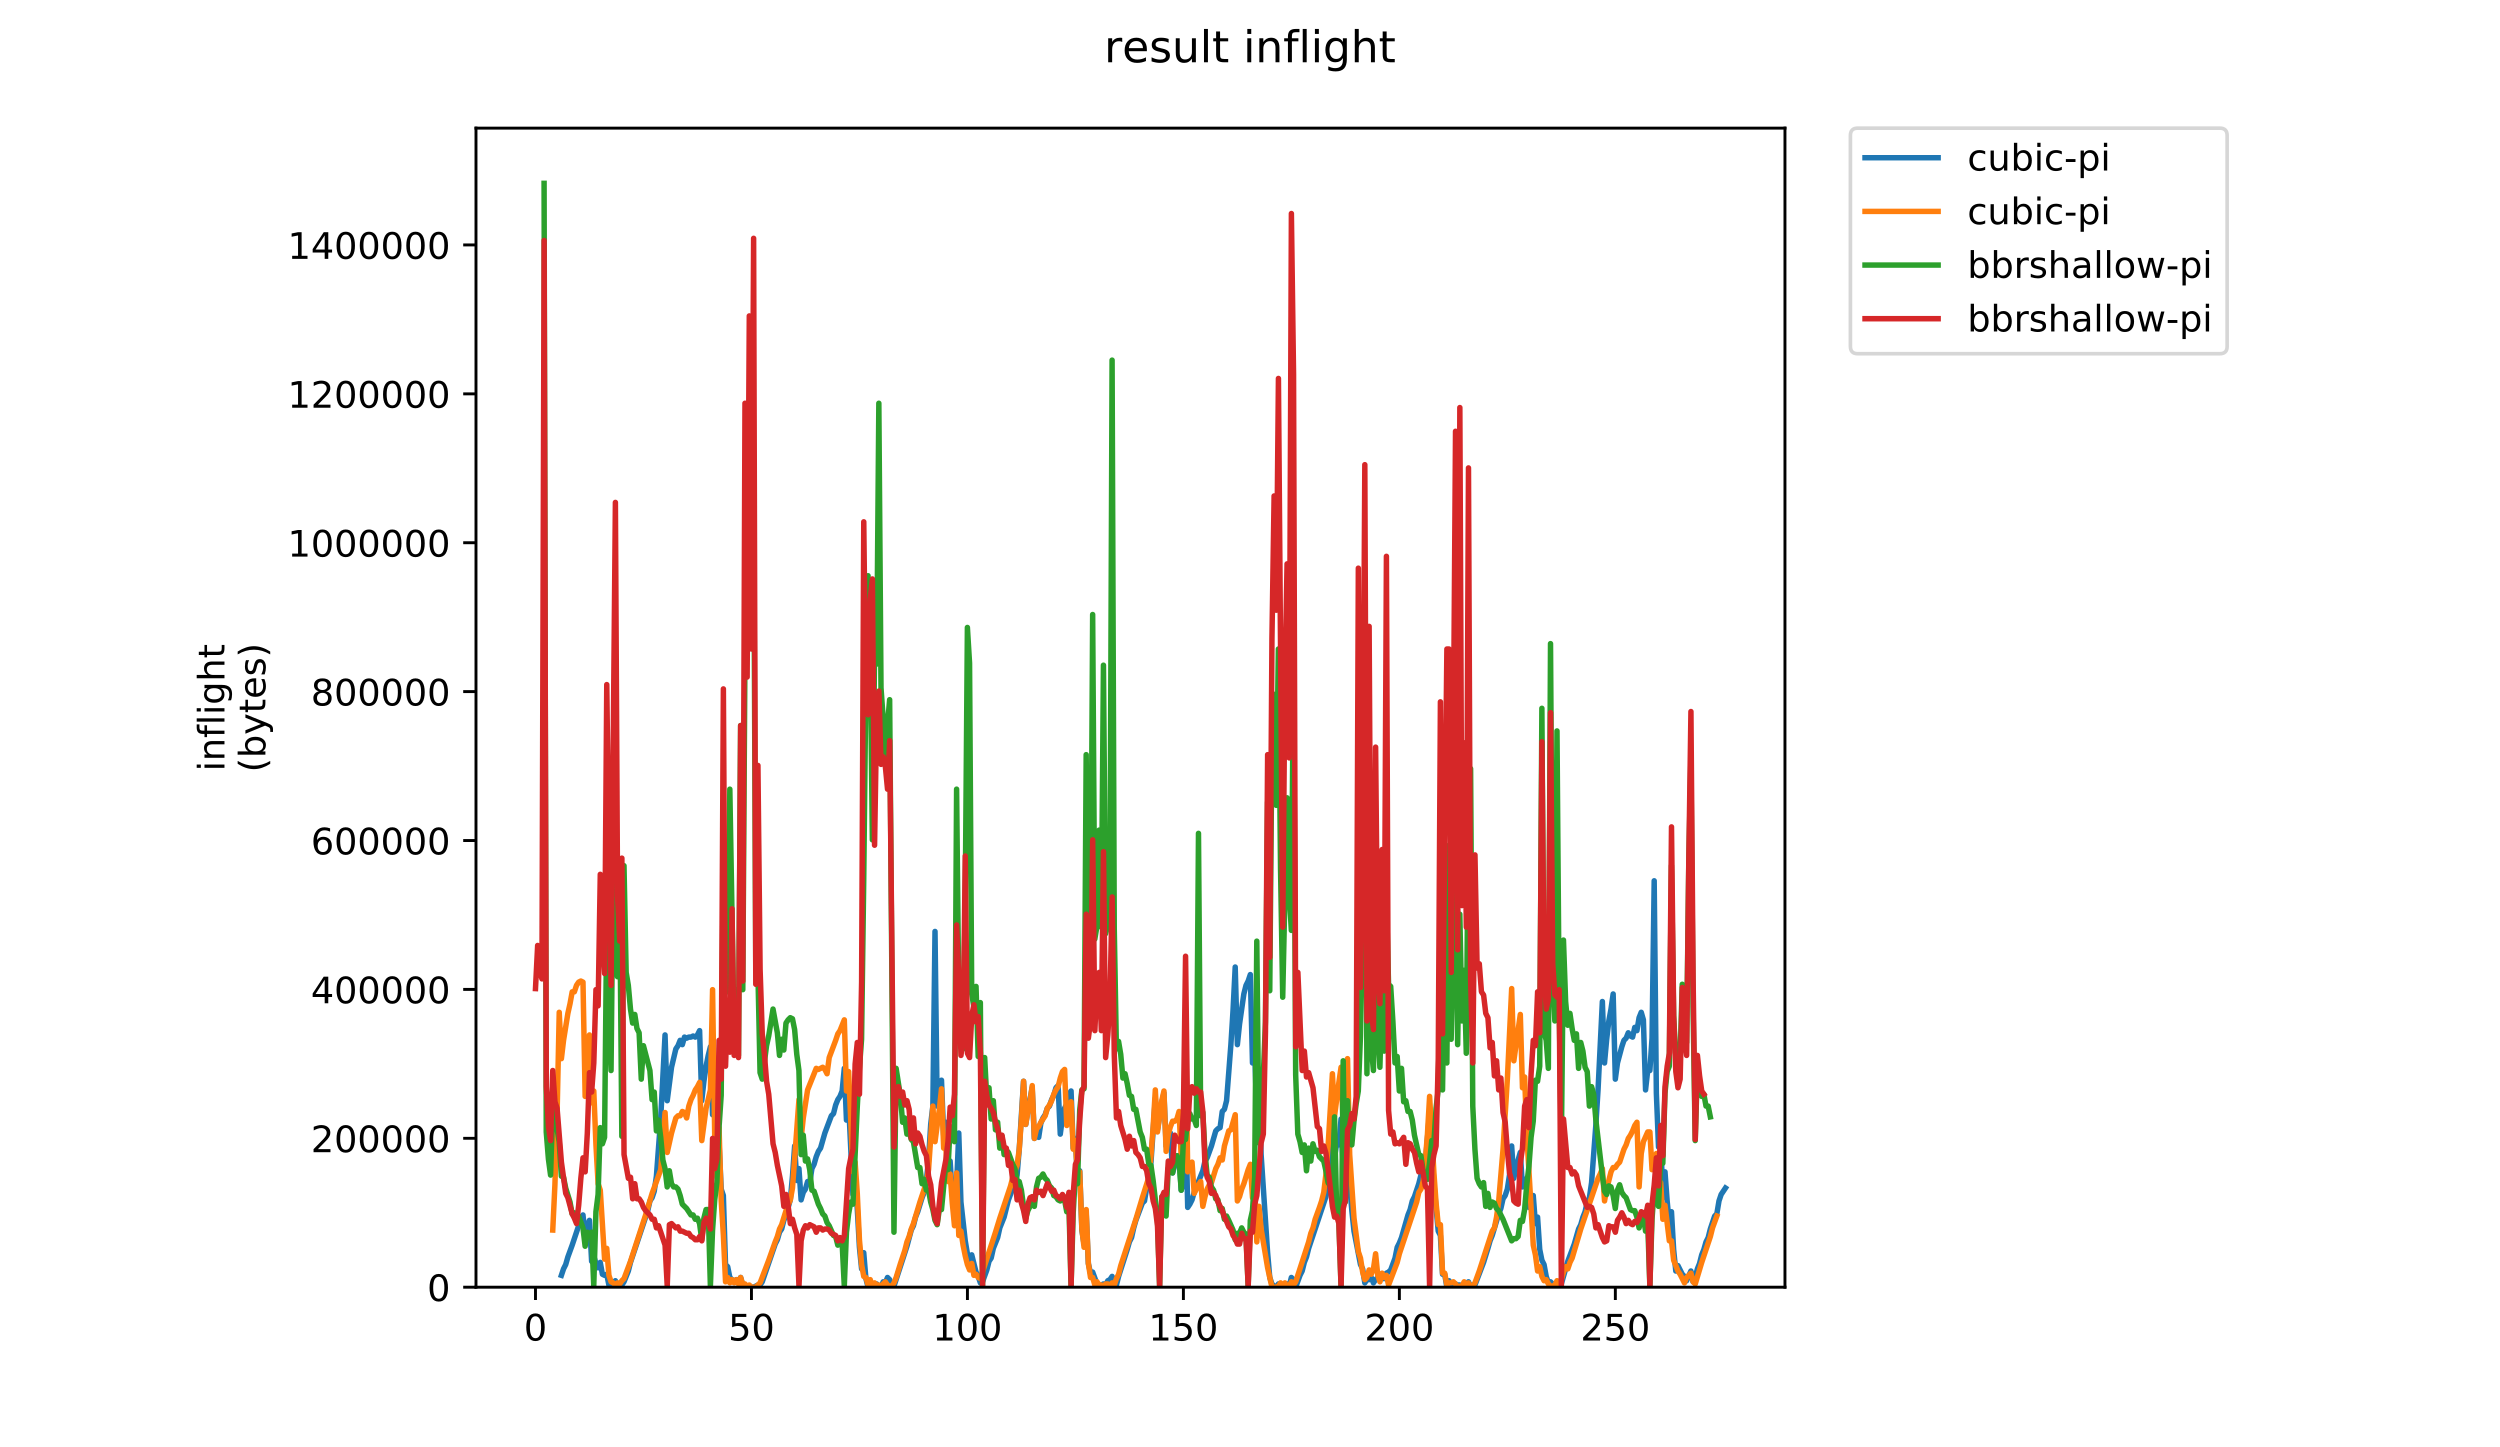 <?xml version="1.0" encoding="utf-8" standalone="no"?>
<!DOCTYPE svg PUBLIC "-//W3C//DTD SVG 1.1//EN"
  "http://www.w3.org/Graphics/SVG/1.1/DTD/svg11.dtd">
<!-- Created with matplotlib (https://matplotlib.org/) -->
<svg height="396pt" version="1.1" viewBox="0 0 684 396" width="684pt" xmlns="http://www.w3.org/2000/svg" xmlns:xlink="http://www.w3.org/1999/xlink">
 <defs>
  <style type="text/css">
*{stroke-linecap:butt;stroke-linejoin:round;}
  </style>
 </defs>
 <g id="figure_1">
  <g id="patch_1">
   <path d="M 0 396 
L 684 396 
L 684 0 
L 0 0 
z
" style="fill:#ffffff;"/>
  </g>
  <g id="axes_1">
   <g id="patch_2">
    <path d="M 130.23 352.174 
L 488.365 352.174 
L 488.365 35.062 
L 130.23 35.062 
z
" style="fill:#ffffff;"/>
   </g>
   <g id="matplotlib.axis_1">
    <g id="xtick_1">
     <g id="line2d_1">
      <defs>
       <path d="M 0 0 
L 0 3.5 
" id="mc03ce53b4d" style="stroke:#000000;stroke-width:0.8;"/>
      </defs>
      <g>
       <use style="stroke:#000000;stroke-width:0.8;" x="146.509" xlink:href="#mc03ce53b4d" y="352.174"/>
      </g>
     </g>
     <g id="text_1">
      <!-- 0 -->
      <defs>
       <path d="M 31.781 66.406 
Q 24.172 66.406 20.328 58.906 
Q 16.5 51.422 16.5 36.375 
Q 16.5 21.391 20.328 13.891 
Q 24.172 6.391 31.781 6.391 
Q 39.453 6.391 43.281 13.891 
Q 47.125 21.391 47.125 36.375 
Q 47.125 51.422 43.281 58.906 
Q 39.453 66.406 31.781 66.406 
z
M 31.781 74.219 
Q 44.047 74.219 50.516 64.516 
Q 56.984 54.828 56.984 36.375 
Q 56.984 17.969 50.516 8.266 
Q 44.047 -1.422 31.781 -1.422 
Q 19.531 -1.422 13.062 8.266 
Q 6.594 17.969 6.594 36.375 
Q 6.594 54.828 13.062 64.516 
Q 19.531 74.219 31.781 74.219 
z
" id="DejaVuSans-48"/>
      </defs>
      <g transform="translate(143.328 366.773)scale(0.1 -0.1)">
       <use xlink:href="#DejaVuSans-48"/>
      </g>
     </g>
    </g>
    <g id="xtick_2">
     <g id="line2d_2">
      <g>
       <use style="stroke:#000000;stroke-width:0.8;" x="205.599" xlink:href="#mc03ce53b4d" y="352.174"/>
      </g>
     </g>
     <g id="text_2">
      <!-- 50 -->
      <defs>
       <path d="M 10.797 72.906 
L 49.516 72.906 
L 49.516 64.594 
L 19.828 64.594 
L 19.828 46.734 
Q 21.969 47.469 24.109 47.828 
Q 26.266 48.188 28.422 48.188 
Q 40.625 48.188 47.75 41.5 
Q 54.891 34.812 54.891 23.391 
Q 54.891 11.625 47.562 5.094 
Q 40.234 -1.422 26.906 -1.422 
Q 22.312 -1.422 17.547 -0.641 
Q 12.797 0.141 7.719 1.703 
L 7.719 11.625 
Q 12.109 9.234 16.797 8.062 
Q 21.484 6.891 26.703 6.891 
Q 35.156 6.891 40.078 11.328 
Q 45.016 15.766 45.016 23.391 
Q 45.016 31 40.078 35.438 
Q 35.156 39.891 26.703 39.891 
Q 22.75 39.891 18.812 39.016 
Q 14.891 38.141 10.797 36.281 
z
" id="DejaVuSans-53"/>
      </defs>
      <g transform="translate(199.236 366.773)scale(0.1 -0.1)">
       <use xlink:href="#DejaVuSans-53"/>
       <use x="63.623" xlink:href="#DejaVuSans-48"/>
      </g>
     </g>
    </g>
    <g id="xtick_3">
     <g id="line2d_3">
      <g>
       <use style="stroke:#000000;stroke-width:0.8;" x="264.689" xlink:href="#mc03ce53b4d" y="352.174"/>
      </g>
     </g>
     <g id="text_3">
      <!-- 100 -->
      <defs>
       <path d="M 12.406 8.297 
L 28.516 8.297 
L 28.516 63.922 
L 10.984 60.406 
L 10.984 69.391 
L 28.422 72.906 
L 38.281 72.906 
L 38.281 8.297 
L 54.391 8.297 
L 54.391 0 
L 12.406 0 
z
" id="DejaVuSans-49"/>
      </defs>
      <g transform="translate(255.145 366.773)scale(0.1 -0.1)">
       <use xlink:href="#DejaVuSans-49"/>
       <use x="63.623" xlink:href="#DejaVuSans-48"/>
       <use x="127.246" xlink:href="#DejaVuSans-48"/>
      </g>
     </g>
    </g>
    <g id="xtick_4">
     <g id="line2d_4">
      <g>
       <use style="stroke:#000000;stroke-width:0.8;" x="323.778" xlink:href="#mc03ce53b4d" y="352.174"/>
      </g>
     </g>
     <g id="text_4">
      <!-- 150 -->
      <g transform="translate(314.235 366.773)scale(0.1 -0.1)">
       <use xlink:href="#DejaVuSans-49"/>
       <use x="63.623" xlink:href="#DejaVuSans-53"/>
       <use x="127.246" xlink:href="#DejaVuSans-48"/>
      </g>
     </g>
    </g>
    <g id="xtick_5">
     <g id="line2d_5">
      <g>
       <use style="stroke:#000000;stroke-width:0.8;" x="382.868" xlink:href="#mc03ce53b4d" y="352.174"/>
      </g>
     </g>
     <g id="text_5">
      <!-- 200 -->
      <defs>
       <path d="M 19.188 8.297 
L 53.609 8.297 
L 53.609 0 
L 7.328 0 
L 7.328 8.297 
Q 12.938 14.109 22.625 23.891 
Q 32.328 33.688 34.812 36.531 
Q 39.547 41.844 41.422 45.531 
Q 43.312 49.219 43.312 52.781 
Q 43.312 58.594 39.234 62.25 
Q 35.156 65.922 28.609 65.922 
Q 23.969 65.922 18.812 64.312 
Q 13.672 62.703 7.812 59.422 
L 7.812 69.391 
Q 13.766 71.781 18.938 73 
Q 24.125 74.219 28.422 74.219 
Q 39.75 74.219 46.484 68.547 
Q 53.219 62.891 53.219 53.422 
Q 53.219 48.922 51.531 44.891 
Q 49.859 40.875 45.406 35.406 
Q 44.188 33.984 37.641 27.219 
Q 31.109 20.453 19.188 8.297 
z
" id="DejaVuSans-50"/>
      </defs>
      <g transform="translate(373.324 366.773)scale(0.1 -0.1)">
       <use xlink:href="#DejaVuSans-50"/>
       <use x="63.623" xlink:href="#DejaVuSans-48"/>
       <use x="127.246" xlink:href="#DejaVuSans-48"/>
      </g>
     </g>
    </g>
    <g id="xtick_6">
     <g id="line2d_6">
      <g>
       <use style="stroke:#000000;stroke-width:0.8;" x="441.958" xlink:href="#mc03ce53b4d" y="352.174"/>
      </g>
     </g>
     <g id="text_6">
      <!-- 250 -->
      <g transform="translate(432.414 366.773)scale(0.1 -0.1)">
       <use xlink:href="#DejaVuSans-50"/>
       <use x="63.623" xlink:href="#DejaVuSans-53"/>
       <use x="127.246" xlink:href="#DejaVuSans-48"/>
      </g>
     </g>
    </g>
   </g>
   <g id="matplotlib.axis_2">
    <g id="ytick_1">
     <g id="line2d_7">
      <defs>
       <path d="M 0 0 
L -3.5 0 
" id="m608b751814" style="stroke:#000000;stroke-width:0.8;"/>
      </defs>
      <g>
       <use style="stroke:#000000;stroke-width:0.8;" x="130.23" xlink:href="#m608b751814" y="352.174"/>
      </g>
     </g>
     <g id="text_7">
      <!-- 0 -->
      <g transform="translate(116.868 355.973)scale(0.1 -0.1)">
       <use xlink:href="#DejaVuSans-48"/>
      </g>
     </g>
    </g>
    <g id="ytick_2">
     <g id="line2d_8">
      <g>
       <use style="stroke:#000000;stroke-width:0.8;" x="130.23" xlink:href="#m608b751814" y="311.438"/>
      </g>
     </g>
     <g id="text_8">
      <!-- 200000 -->
      <g transform="translate(85.055 315.237)scale(0.1 -0.1)">
       <use xlink:href="#DejaVuSans-50"/>
       <use x="63.623" xlink:href="#DejaVuSans-48"/>
       <use x="127.246" xlink:href="#DejaVuSans-48"/>
       <use x="190.869" xlink:href="#DejaVuSans-48"/>
       <use x="254.492" xlink:href="#DejaVuSans-48"/>
       <use x="318.115" xlink:href="#DejaVuSans-48"/>
      </g>
     </g>
    </g>
    <g id="ytick_3">
     <g id="line2d_9">
      <g>
       <use style="stroke:#000000;stroke-width:0.8;" x="130.23" xlink:href="#m608b751814" y="270.701"/>
      </g>
     </g>
     <g id="text_9">
      <!-- 400000 -->
      <defs>
       <path d="M 37.797 64.312 
L 12.891 25.391 
L 37.797 25.391 
z
M 35.203 72.906 
L 47.609 72.906 
L 47.609 25.391 
L 58.016 25.391 
L 58.016 17.188 
L 47.609 17.188 
L 47.609 0 
L 37.797 0 
L 37.797 17.188 
L 4.891 17.188 
L 4.891 26.703 
z
" id="DejaVuSans-52"/>
      </defs>
      <g transform="translate(85.055 274.5)scale(0.1 -0.1)">
       <use xlink:href="#DejaVuSans-52"/>
       <use x="63.623" xlink:href="#DejaVuSans-48"/>
       <use x="127.246" xlink:href="#DejaVuSans-48"/>
       <use x="190.869" xlink:href="#DejaVuSans-48"/>
       <use x="254.492" xlink:href="#DejaVuSans-48"/>
       <use x="318.115" xlink:href="#DejaVuSans-48"/>
      </g>
     </g>
    </g>
    <g id="ytick_4">
     <g id="line2d_10">
      <g>
       <use style="stroke:#000000;stroke-width:0.8;" x="130.23" xlink:href="#m608b751814" y="229.964"/>
      </g>
     </g>
     <g id="text_10">
      <!-- 600000 -->
      <defs>
       <path d="M 33.016 40.375 
Q 26.375 40.375 22.484 35.828 
Q 18.609 31.297 18.609 23.391 
Q 18.609 15.531 22.484 10.953 
Q 26.375 6.391 33.016 6.391 
Q 39.656 6.391 43.531 10.953 
Q 47.406 15.531 47.406 23.391 
Q 47.406 31.297 43.531 35.828 
Q 39.656 40.375 33.016 40.375 
z
M 52.594 71.297 
L 52.594 62.312 
Q 48.875 64.062 45.094 64.984 
Q 41.312 65.922 37.594 65.922 
Q 27.828 65.922 22.672 59.328 
Q 17.531 52.734 16.797 39.406 
Q 19.672 43.656 24.016 45.922 
Q 28.375 48.188 33.594 48.188 
Q 44.578 48.188 50.953 41.516 
Q 57.328 34.859 57.328 23.391 
Q 57.328 12.156 50.688 5.359 
Q 44.047 -1.422 33.016 -1.422 
Q 20.359 -1.422 13.672 8.266 
Q 6.984 17.969 6.984 36.375 
Q 6.984 53.656 15.188 63.938 
Q 23.391 74.219 37.203 74.219 
Q 40.922 74.219 44.703 73.484 
Q 48.484 72.75 52.594 71.297 
z
" id="DejaVuSans-54"/>
      </defs>
      <g transform="translate(85.055 233.764)scale(0.1 -0.1)">
       <use xlink:href="#DejaVuSans-54"/>
       <use x="63.623" xlink:href="#DejaVuSans-48"/>
       <use x="127.246" xlink:href="#DejaVuSans-48"/>
       <use x="190.869" xlink:href="#DejaVuSans-48"/>
       <use x="254.492" xlink:href="#DejaVuSans-48"/>
       <use x="318.115" xlink:href="#DejaVuSans-48"/>
      </g>
     </g>
    </g>
    <g id="ytick_5">
     <g id="line2d_11">
      <g>
       <use style="stroke:#000000;stroke-width:0.8;" x="130.23" xlink:href="#m608b751814" y="189.228"/>
      </g>
     </g>
     <g id="text_11">
      <!-- 800000 -->
      <defs>
       <path d="M 31.781 34.625 
Q 24.75 34.625 20.719 30.859 
Q 16.703 27.094 16.703 20.516 
Q 16.703 13.922 20.719 10.156 
Q 24.75 6.391 31.781 6.391 
Q 38.812 6.391 42.859 10.172 
Q 46.922 13.969 46.922 20.516 
Q 46.922 27.094 42.891 30.859 
Q 38.875 34.625 31.781 34.625 
z
M 21.922 38.812 
Q 15.578 40.375 12.031 44.719 
Q 8.5 49.078 8.5 55.328 
Q 8.5 64.062 14.719 69.141 
Q 20.953 74.219 31.781 74.219 
Q 42.672 74.219 48.875 69.141 
Q 55.078 64.062 55.078 55.328 
Q 55.078 49.078 51.531 44.719 
Q 48 40.375 41.703 38.812 
Q 48.828 37.156 52.797 32.312 
Q 56.781 27.484 56.781 20.516 
Q 56.781 9.906 50.312 4.234 
Q 43.844 -1.422 31.781 -1.422 
Q 19.734 -1.422 13.25 4.234 
Q 6.781 9.906 6.781 20.516 
Q 6.781 27.484 10.781 32.312 
Q 14.797 37.156 21.922 38.812 
z
M 18.312 54.391 
Q 18.312 48.734 21.844 45.562 
Q 25.391 42.391 31.781 42.391 
Q 38.141 42.391 41.719 45.562 
Q 45.312 48.734 45.312 54.391 
Q 45.312 60.062 41.719 63.234 
Q 38.141 66.406 31.781 66.406 
Q 25.391 66.406 21.844 63.234 
Q 18.312 60.062 18.312 54.391 
z
" id="DejaVuSans-56"/>
      </defs>
      <g transform="translate(85.055 193.027)scale(0.1 -0.1)">
       <use xlink:href="#DejaVuSans-56"/>
       <use x="63.623" xlink:href="#DejaVuSans-48"/>
       <use x="127.246" xlink:href="#DejaVuSans-48"/>
       <use x="190.869" xlink:href="#DejaVuSans-48"/>
       <use x="254.492" xlink:href="#DejaVuSans-48"/>
       <use x="318.115" xlink:href="#DejaVuSans-48"/>
      </g>
     </g>
    </g>
    <g id="ytick_6">
     <g id="line2d_12">
      <g>
       <use style="stroke:#000000;stroke-width:0.8;" x="130.23" xlink:href="#m608b751814" y="148.491"/>
      </g>
     </g>
     <g id="text_12">
      <!-- 1000000 -->
      <g transform="translate(78.693 152.291)scale(0.1 -0.1)">
       <use xlink:href="#DejaVuSans-49"/>
       <use x="63.623" xlink:href="#DejaVuSans-48"/>
       <use x="127.246" xlink:href="#DejaVuSans-48"/>
       <use x="190.869" xlink:href="#DejaVuSans-48"/>
       <use x="254.492" xlink:href="#DejaVuSans-48"/>
       <use x="318.115" xlink:href="#DejaVuSans-48"/>
       <use x="381.738" xlink:href="#DejaVuSans-48"/>
      </g>
     </g>
    </g>
    <g id="ytick_7">
     <g id="line2d_13">
      <g>
       <use style="stroke:#000000;stroke-width:0.8;" x="130.23" xlink:href="#m608b751814" y="107.755"/>
      </g>
     </g>
     <g id="text_13">
      <!-- 1200000 -->
      <g transform="translate(78.693 111.554)scale(0.1 -0.1)">
       <use xlink:href="#DejaVuSans-49"/>
       <use x="63.623" xlink:href="#DejaVuSans-50"/>
       <use x="127.246" xlink:href="#DejaVuSans-48"/>
       <use x="190.869" xlink:href="#DejaVuSans-48"/>
       <use x="254.492" xlink:href="#DejaVuSans-48"/>
       <use x="318.115" xlink:href="#DejaVuSans-48"/>
       <use x="381.738" xlink:href="#DejaVuSans-48"/>
      </g>
     </g>
    </g>
    <g id="ytick_8">
     <g id="line2d_14">
      <g>
       <use style="stroke:#000000;stroke-width:0.8;" x="130.23" xlink:href="#m608b751814" y="67.018"/>
      </g>
     </g>
     <g id="text_14">
      <!-- 1400000 -->
      <g transform="translate(78.693 70.817)scale(0.1 -0.1)">
       <use xlink:href="#DejaVuSans-49"/>
       <use x="63.623" xlink:href="#DejaVuSans-52"/>
       <use x="127.246" xlink:href="#DejaVuSans-48"/>
       <use x="190.869" xlink:href="#DejaVuSans-48"/>
       <use x="254.492" xlink:href="#DejaVuSans-48"/>
       <use x="318.115" xlink:href="#DejaVuSans-48"/>
       <use x="381.738" xlink:href="#DejaVuSans-48"/>
      </g>
     </g>
    </g>
    <g id="text_15">
     <!-- inflight -->
     <defs>
      <path d="M 9.422 54.688 
L 18.406 54.688 
L 18.406 0 
L 9.422 0 
z
M 9.422 75.984 
L 18.406 75.984 
L 18.406 64.594 
L 9.422 64.594 
z
" id="DejaVuSans-105"/>
      <path d="M 54.891 33.016 
L 54.891 0 
L 45.906 0 
L 45.906 32.719 
Q 45.906 40.484 42.875 44.328 
Q 39.844 48.188 33.797 48.188 
Q 26.516 48.188 22.312 43.547 
Q 18.109 38.922 18.109 30.906 
L 18.109 0 
L 9.078 0 
L 9.078 54.688 
L 18.109 54.688 
L 18.109 46.188 
Q 21.344 51.125 25.703 53.562 
Q 30.078 56 35.797 56 
Q 45.219 56 50.047 50.172 
Q 54.891 44.344 54.891 33.016 
z
" id="DejaVuSans-110"/>
      <path d="M 37.109 75.984 
L 37.109 68.5 
L 28.516 68.5 
Q 23.688 68.5 21.797 66.547 
Q 19.922 64.594 19.922 59.516 
L 19.922 54.688 
L 34.719 54.688 
L 34.719 47.703 
L 19.922 47.703 
L 19.922 0 
L 10.891 0 
L 10.891 47.703 
L 2.297 47.703 
L 2.297 54.688 
L 10.891 54.688 
L 10.891 58.5 
Q 10.891 67.625 15.141 71.797 
Q 19.391 75.984 28.609 75.984 
z
" id="DejaVuSans-102"/>
      <path d="M 9.422 75.984 
L 18.406 75.984 
L 18.406 0 
L 9.422 0 
z
" id="DejaVuSans-108"/>
      <path d="M 45.406 27.984 
Q 45.406 37.75 41.375 43.109 
Q 37.359 48.484 30.078 48.484 
Q 22.859 48.484 18.828 43.109 
Q 14.797 37.75 14.797 27.984 
Q 14.797 18.266 18.828 12.891 
Q 22.859 7.516 30.078 7.516 
Q 37.359 7.516 41.375 12.891 
Q 45.406 18.266 45.406 27.984 
z
M 54.391 6.781 
Q 54.391 -7.172 48.188 -13.984 
Q 42 -20.797 29.203 -20.797 
Q 24.469 -20.797 20.266 -20.094 
Q 16.062 -19.391 12.109 -17.922 
L 12.109 -9.188 
Q 16.062 -11.328 19.922 -12.344 
Q 23.781 -13.375 27.781 -13.375 
Q 36.625 -13.375 41.016 -8.766 
Q 45.406 -4.156 45.406 5.172 
L 45.406 9.625 
Q 42.625 4.781 38.281 2.391 
Q 33.938 0 27.875 0 
Q 17.828 0 11.672 7.656 
Q 5.516 15.328 5.516 27.984 
Q 5.516 40.672 11.672 48.328 
Q 17.828 56 27.875 56 
Q 33.938 56 38.281 53.609 
Q 42.625 51.219 45.406 46.391 
L 45.406 54.688 
L 54.391 54.688 
z
" id="DejaVuSans-103"/>
      <path d="M 54.891 33.016 
L 54.891 0 
L 45.906 0 
L 45.906 32.719 
Q 45.906 40.484 42.875 44.328 
Q 39.844 48.188 33.797 48.188 
Q 26.516 48.188 22.312 43.547 
Q 18.109 38.922 18.109 30.906 
L 18.109 0 
L 9.078 0 
L 9.078 75.984 
L 18.109 75.984 
L 18.109 46.188 
Q 21.344 51.125 25.703 53.562 
Q 30.078 56 35.797 56 
Q 45.219 56 50.047 50.172 
Q 54.891 44.344 54.891 33.016 
z
" id="DejaVuSans-104"/>
      <path d="M 18.312 70.219 
L 18.312 54.688 
L 36.812 54.688 
L 36.812 47.703 
L 18.312 47.703 
L 18.312 18.016 
Q 18.312 11.328 20.141 9.422 
Q 21.969 7.516 27.594 7.516 
L 36.812 7.516 
L 36.812 0 
L 27.594 0 
Q 17.188 0 13.234 3.875 
Q 9.281 7.766 9.281 18.016 
L 9.281 47.703 
L 2.688 47.703 
L 2.688 54.688 
L 9.281 54.688 
L 9.281 70.219 
z
" id="DejaVuSans-116"/>
     </defs>
     <g transform="translate(61.415 211.018)rotate(-90)scale(0.1 -0.1)">
      <use xlink:href="#DejaVuSans-105"/>
      <use x="27.783" xlink:href="#DejaVuSans-110"/>
      <use x="91.162" xlink:href="#DejaVuSans-102"/>
      <use x="126.367" xlink:href="#DejaVuSans-108"/>
      <use x="154.15" xlink:href="#DejaVuSans-105"/>
      <use x="181.934" xlink:href="#DejaVuSans-103"/>
      <use x="245.41" xlink:href="#DejaVuSans-104"/>
      <use x="308.789" xlink:href="#DejaVuSans-116"/>
     </g>
     <!-- (bytes) -->
     <defs>
      <path d="M 31 75.875 
Q 24.469 64.656 21.281 53.656 
Q 18.109 42.672 18.109 31.391 
Q 18.109 20.125 21.312 9.062 
Q 24.516 -2 31 -13.188 
L 23.188 -13.188 
Q 15.875 -1.703 12.234 9.375 
Q 8.594 20.453 8.594 31.391 
Q 8.594 42.281 12.203 53.312 
Q 15.828 64.359 23.188 75.875 
z
" id="DejaVuSans-40"/>
      <path d="M 48.688 27.297 
Q 48.688 37.203 44.609 42.844 
Q 40.531 48.484 33.406 48.484 
Q 26.266 48.484 22.188 42.844 
Q 18.109 37.203 18.109 27.297 
Q 18.109 17.391 22.188 11.75 
Q 26.266 6.109 33.406 6.109 
Q 40.531 6.109 44.609 11.75 
Q 48.688 17.391 48.688 27.297 
z
M 18.109 46.391 
Q 20.953 51.266 25.266 53.625 
Q 29.594 56 35.594 56 
Q 45.562 56 51.781 48.094 
Q 58.016 40.188 58.016 27.297 
Q 58.016 14.406 51.781 6.484 
Q 45.562 -1.422 35.594 -1.422 
Q 29.594 -1.422 25.266 0.953 
Q 20.953 3.328 18.109 8.203 
L 18.109 0 
L 9.078 0 
L 9.078 75.984 
L 18.109 75.984 
z
" id="DejaVuSans-98"/>
      <path d="M 32.172 -5.078 
Q 28.375 -14.844 24.75 -17.812 
Q 21.141 -20.797 15.094 -20.797 
L 7.906 -20.797 
L 7.906 -13.281 
L 13.188 -13.281 
Q 16.891 -13.281 18.938 -11.516 
Q 21 -9.766 23.484 -3.219 
L 25.094 0.875 
L 2.984 54.688 
L 12.5 54.688 
L 29.594 11.922 
L 46.688 54.688 
L 56.203 54.688 
z
" id="DejaVuSans-121"/>
      <path d="M 56.203 29.594 
L 56.203 25.203 
L 14.891 25.203 
Q 15.484 15.922 20.484 11.062 
Q 25.484 6.203 34.422 6.203 
Q 39.594 6.203 44.453 7.469 
Q 49.312 8.734 54.109 11.281 
L 54.109 2.781 
Q 49.266 0.734 44.188 -0.344 
Q 39.109 -1.422 33.891 -1.422 
Q 20.797 -1.422 13.156 6.188 
Q 5.516 13.812 5.516 26.812 
Q 5.516 40.234 12.766 48.109 
Q 20.016 56 32.328 56 
Q 43.359 56 49.781 48.891 
Q 56.203 41.797 56.203 29.594 
z
M 47.219 32.234 
Q 47.125 39.594 43.094 43.984 
Q 39.062 48.391 32.422 48.391 
Q 24.906 48.391 20.391 44.141 
Q 15.875 39.891 15.188 32.172 
z
" id="DejaVuSans-101"/>
      <path d="M 44.281 53.078 
L 44.281 44.578 
Q 40.484 46.531 36.375 47.5 
Q 32.281 48.484 27.875 48.484 
Q 21.188 48.484 17.844 46.438 
Q 14.5 44.391 14.5 40.281 
Q 14.5 37.156 16.891 35.375 
Q 19.281 33.594 26.516 31.984 
L 29.594 31.297 
Q 39.156 29.25 43.188 25.516 
Q 47.219 21.781 47.219 15.094 
Q 47.219 7.469 41.188 3.016 
Q 35.156 -1.422 24.609 -1.422 
Q 20.219 -1.422 15.453 -0.562 
Q 10.688 0.297 5.422 2 
L 5.422 11.281 
Q 10.406 8.688 15.234 7.391 
Q 20.062 6.109 24.812 6.109 
Q 31.156 6.109 34.562 8.281 
Q 37.984 10.453 37.984 14.406 
Q 37.984 18.062 35.516 20.016 
Q 33.062 21.969 24.703 23.781 
L 21.578 24.516 
Q 13.234 26.266 9.516 29.906 
Q 5.812 33.547 5.812 39.891 
Q 5.812 47.609 11.281 51.797 
Q 16.75 56 26.812 56 
Q 31.781 56 36.172 55.266 
Q 40.578 54.547 44.281 53.078 
z
" id="DejaVuSans-115"/>
      <path d="M 8.016 75.875 
L 15.828 75.875 
Q 23.141 64.359 26.781 53.312 
Q 30.422 42.281 30.422 31.391 
Q 30.422 20.453 26.781 9.375 
Q 23.141 -1.703 15.828 -13.188 
L 8.016 -13.188 
Q 14.5 -2 17.703 9.062 
Q 20.906 20.125 20.906 31.391 
Q 20.906 42.672 17.703 53.656 
Q 14.5 64.656 8.016 75.875 
z
" id="DejaVuSans-41"/>
     </defs>
     <g transform="translate(72.613 211.295)rotate(-90)scale(0.1 -0.1)">
      <use xlink:href="#DejaVuSans-40"/>
      <use x="39.014" xlink:href="#DejaVuSans-98"/>
      <use x="102.49" xlink:href="#DejaVuSans-121"/>
      <use x="161.67" xlink:href="#DejaVuSans-116"/>
      <use x="200.879" xlink:href="#DejaVuSans-101"/>
      <use x="262.402" xlink:href="#DejaVuSans-115"/>
      <use x="314.502" xlink:href="#DejaVuSans-41"/>
     </g>
    </g>
   </g>
   <g id="line2d_15">
    <path clip-path="url(#p961ffa85c4)" d="M 153.593 348.93 
L 154.184 347.16 
L 154.775 345.981 
L 155.365 343.916 
L 156.547 340.672 
L 158.32 335.363 
L 158.911 334.183 
L 159.502 332.414 
L 160.093 338.017 
L 160.683 335.363 
L 161.274 333.888 
L 161.865 345.096 
L 162.456 343.621 
L 163.047 345.686 
L 163.638 346.865 
L 164.229 345.391 
L 164.82 348.635 
L 165.411 348.93 
L 166.002 348.635 
L 166.592 351.584 
L 167.183 351.879 
L 167.774 351.879 
L 168.365 350.405 
L 168.956 351.584 
L 169.547 352.174 
L 170.138 351.584 
L 170.729 350.7 
L 171.911 347.75 
L 172.501 345.391 
L 177.229 331.234 
L 177.82 328.58 
L 178.41 327.695 
L 179.001 325.925 
L 179.592 321.796 
L 180.774 305.87 
L 181.956 283.16 
L 182.547 301.151 
L 183.728 292.008 
L 184.91 286.994 
L 185.501 286.109 
L 186.092 284.635 
L 186.683 285.814 
L 187.274 283.75 
L 187.865 284.045 
L 188.456 283.75 
L 189.047 283.75 
L 189.637 283.455 
L 190.228 283.75 
L 190.819 283.16 
L 191.41 281.98 
L 192.001 301.151 
L 192.592 295.842 
L 193.183 291.713 
L 193.774 288.764 
L 194.365 286.404 
L 194.956 304.985 
L 195.546 301.446 
L 196.137 315.308 
L 196.728 312.653 
L 197.319 325.335 
L 197.91 327.105 
L 198.501 345.981 
L 199.092 346.57 
L 199.683 349.52 
L 200.865 350.7 
L 201.455 350.11 
L 202.046 350.405 
L 202.637 349.52 
L 203.228 351.584 
L 204.41 352.174 
L 206.183 352.174 
L 207.364 351.584 
L 207.955 351.584 
L 208.546 350.7 
L 212.092 340.377 
L 212.682 339.197 
L 213.273 337.133 
L 213.864 336.248 
L 214.455 333.888 
L 215.046 332.414 
L 216.228 328.285 
L 216.819 321.796 
L 217.41 313.538 
L 218.001 322.976 
L 218.591 319.732 
L 219.182 328.285 
L 219.773 326.22 
L 220.364 325.335 
L 220.955 323.271 
L 221.546 323.566 
L 222.137 319.732 
L 222.728 318.552 
L 223.319 316.487 
L 223.91 315.013 
L 224.5 314.128 
L 225.682 309.999 
L 227.455 305.28 
L 228.046 304.69 
L 228.637 302.331 
L 229.228 300.856 
L 229.818 299.971 
L 230.409 298.496 
L 231 292.303 
L 231.591 306.46 
L 232.182 302.036 
L 233.364 326.81 
L 233.955 322.976 
L 234.546 330.644 
L 235.137 341.262 
L 235.727 347.16 
L 236.318 342.736 
L 236.909 349.815 
L 237.5 352.174 
L 238.091 351.879 
L 238.682 352.174 
L 239.273 351.584 
L 239.864 351.289 
L 240.455 352.174 
L 241.046 352.174 
L 241.636 350.7 
L 242.227 350.994 
L 242.818 349.52 
L 243.409 350.11 
L 244 351.584 
L 244.591 351.879 
L 248.136 340.967 
L 249.318 336.543 
L 249.909 335.363 
L 250.5 333.004 
L 251.091 331.529 
L 252.273 327.695 
L 252.863 326.22 
L 253.454 322.976 
L 254.045 317.372 
L 254.636 307.639 
L 255.227 302.625 
L 255.818 254.846 
L 256.409 302.625 
L 257 298.201 
L 257.591 295.547 
L 258.182 310.589 
L 258.772 307.049 
L 259.363 320.026 
L 259.954 317.667 
L 260.545 326.81 
L 261.136 325.04 
L 261.727 324.156 
L 262.318 309.999 
L 262.909 328.874 
L 264.091 339.492 
L 264.681 343.031 
L 265.272 345.096 
L 265.863 343.326 
L 267.045 348.045 
L 267.636 349.225 
L 268.227 350.994 
L 268.818 350.7 
L 270 347.455 
L 270.59 345.096 
L 271.181 344.211 
L 271.772 341.557 
L 272.954 338.607 
L 273.545 335.953 
L 274.727 333.004 
L 275.908 328.285 
L 277.681 323.566 
L 278.272 321.501 
L 278.863 314.423 
L 280.045 295.842 
L 280.636 307.639 
L 281.227 303.805 
L 282.408 297.612 
L 282.999 311.473 
L 283.59 309.999 
L 284.181 311.179 
L 284.772 307.344 
L 285.363 305.87 
L 285.954 304.985 
L 286.545 303.215 
L 287.136 302.625 
L 287.726 300.856 
L 288.317 299.676 
L 288.908 297.612 
L 289.499 297.022 
L 290.09 310.294 
L 290.681 305.87 
L 291.272 303.215 
L 291.863 302.036 
L 292.454 299.381 
L 293.045 298.496 
L 293.635 314.128 
L 294.226 311.473 
L 294.817 322.976 
L 295.408 320.321 
L 295.999 336.543 
L 296.59 340.377 
L 297.181 331.824 
L 297.772 345.686 
L 298.363 348.34 
L 298.953 348.045 
L 300.135 351.289 
L 300.726 351.879 
L 301.908 351.289 
L 302.499 351.584 
L 303.09 350.405 
L 303.681 350.11 
L 304.272 349.225 
L 304.862 351.584 
L 305.453 351.584 
L 306.044 349.225 
L 308.408 341.852 
L 308.999 339.787 
L 309.59 338.607 
L 310.181 335.953 
L 310.771 333.888 
L 312.544 329.169 
L 313.135 328.58 
L 313.726 325.04 
L 314.317 322.976 
L 314.908 317.962 
L 316.09 300.561 
L 316.68 309.114 
L 317.862 301.741 
L 318.453 299.086 
L 319.044 313.538 
L 319.635 311.179 
L 320.226 309.999 
L 320.817 320.911 
L 321.408 318.847 
L 322.589 316.192 
L 323.18 325.63 
L 323.771 323.861 
L 324.362 303.51 
L 324.953 330.349 
L 325.544 329.464 
L 326.135 328.285 
L 326.726 326.22 
L 329.089 320.321 
L 329.68 317.667 
L 330.271 316.782 
L 331.453 313.538 
L 332.635 309.409 
L 333.226 308.819 
L 333.816 308.524 
L 334.407 304.1 
L 334.998 303.51 
L 335.589 301.151 
L 336.771 285.814 
L 337.362 276.376 
L 337.953 264.579 
L 338.544 285.814 
L 339.135 280.211 
L 340.316 271.952 
L 340.907 269.593 
L 341.498 268.413 
L 342.089 266.644 
L 342.68 290.828 
L 343.271 287.289 
L 343.862 305.87 
L 344.453 302.036 
L 345.043 315.897 
L 346.816 342.736 
L 347.407 349.52 
L 347.998 351.289 
L 348.589 351.879 
L 349.18 352.174 
L 349.771 351.289 
L 350.362 352.174 
L 350.952 352.174 
L 351.543 351.879 
L 352.134 351.289 
L 352.725 351.879 
L 353.316 349.52 
L 353.907 350.11 
L 354.498 352.174 
L 355.68 348.93 
L 356.271 347.75 
L 356.861 345.391 
L 357.452 343.916 
L 358.043 341.557 
L 362.77 327.4 
L 363.361 324.156 
L 364.543 308.524 
L 365.134 316.782 
L 365.725 312.653 
L 366.316 313.243 
L 366.907 306.165 
L 367.498 319.437 
L 368.088 316.782 
L 368.679 302.625 
L 369.27 324.156 
L 369.861 331.234 
L 370.452 336.838 
L 372.225 345.981 
L 372.816 347.16 
L 373.407 350.994 
L 373.997 350.11 
L 374.588 350.11 
L 375.179 349.52 
L 375.77 350.994 
L 376.361 350.11 
L 376.952 349.52 
L 377.543 349.225 
L 378.134 349.815 
L 378.725 349.815 
L 379.316 348.34 
L 379.906 348.045 
L 380.497 347.455 
L 381.679 344.211 
L 382.27 341.262 
L 382.861 340.082 
L 383.452 338.607 
L 385.225 332.414 
L 385.815 330.939 
L 386.406 328.58 
L 386.997 327.4 
L 388.179 323.861 
L 388.77 321.501 
L 389.361 320.321 
L 389.952 318.552 
L 391.133 304.395 
L 392.315 323.861 
L 393.497 336.838 
L 394.088 338.017 
L 394.679 348.635 
L 395.27 348.635 
L 395.861 352.174 
L 396.452 350.405 
L 397.042 351.879 
L 397.633 352.174 
L 398.224 351.289 
L 398.815 351.584 
L 399.406 351.584 
L 399.997 352.174 
L 400.588 351.879 
L 401.179 352.174 
L 401.77 350.7 
L 402.361 352.174 
L 402.951 351.584 
L 403.542 351.584 
L 405.906 345.391 
L 407.088 341.557 
L 407.679 339.492 
L 408.27 338.017 
L 410.042 332.119 
L 410.633 330.644 
L 411.224 327.99 
L 411.815 327.105 
L 412.406 325.335 
L 412.997 321.501 
L 413.588 313.538 
L 414.178 322.386 
L 414.769 319.437 
L 415.951 315.308 
L 416.542 324.745 
L 417.724 322.386 
L 418.315 330.349 
L 419.497 327.105 
L 420.087 334.773 
L 420.678 333.004 
L 421.269 341.852 
L 421.86 344.801 
L 422.451 345.981 
L 423.042 349.225 
L 423.633 350.994 
L 424.224 350.7 
L 424.815 351.289 
L 425.406 351.584 
L 426.587 351.584 
L 427.178 351.289 
L 428.951 345.096 
L 430.724 340.377 
L 431.905 336.248 
L 432.496 335.068 
L 433.087 333.004 
L 433.678 331.529 
L 434.269 328.874 
L 434.86 327.695 
L 435.451 323.566 
L 436.633 307.639 
L 437.223 298.201 
L 438.405 274.017 
L 438.996 290.828 
L 439.587 284.34 
L 440.178 279.326 
L 440.769 276.082 
L 441.36 271.952 
L 441.951 295.252 
L 442.542 290.828 
L 443.723 286.404 
L 444.314 284.635 
L 444.905 284.045 
L 445.496 282.57 
L 446.087 283.455 
L 446.678 283.75 
L 447.269 281.095 
L 447.86 281.98 
L 448.451 278.441 
L 449.041 276.966 
L 449.632 279.031 
L 450.223 298.201 
L 450.814 292.893 
L 451.405 292.893 
L 451.996 284.045 
L 452.587 240.985 
L 453.178 299.086 
L 453.769 313.833 
L 454.36 311.179 
L 454.95 327.695 
L 455.541 320.616 
L 456.132 328.58 
L 456.723 334.773 
L 457.314 331.529 
L 457.905 341.852 
L 458.496 347.75 
L 459.087 346.276 
L 460.268 348.635 
L 460.859 349.225 
L 461.45 350.405 
L 462.632 347.75 
L 463.223 350.7 
L 463.814 349.52 
L 464.405 347.16 
L 464.996 345.686 
L 465.587 343.326 
L 466.177 341.852 
L 466.768 339.787 
L 467.359 338.607 
L 467.95 336.248 
L 469.132 332.709 
L 469.723 332.119 
L 470.314 328.58 
L 470.905 326.81 
L 472.086 325.04 
L 472.086 325.04 
" style="fill:none;stroke:#1f77b4;stroke-linecap:square;stroke-width:1.5;"/>
   </g>
   <g id="line2d_16">
    <path clip-path="url(#p961ffa85c4)" d="M 151.234 336.543 
L 151.825 324.156 
L 152.416 304.985 
L 153.007 276.966 
L 153.597 289.648 
L 154.188 284.635 
L 155.37 277.261 
L 155.961 274.607 
L 156.552 271.363 
L 157.143 271.363 
L 157.734 269.593 
L 158.325 268.708 
L 158.916 268.413 
L 159.506 268.708 
L 160.097 299.971 
L 160.688 292.893 
L 161.279 283.16 
L 161.87 301.741 
L 162.461 298.496 
L 163.052 313.243 
L 163.643 323.861 
L 164.234 325.63 
L 165.415 344.506 
L 166.006 341.557 
L 166.597 348.93 
L 167.188 350.7 
L 167.779 350.994 
L 168.37 351.584 
L 168.961 350.994 
L 169.552 351.289 
L 170.143 350.405 
L 170.733 349.815 
L 172.506 345.096 
L 176.642 332.414 
L 178.415 326.515 
L 179.597 323.271 
L 180.779 320.026 
L 181.961 304.395 
L 182.551 315.308 
L 183.733 309.999 
L 184.915 305.87 
L 185.506 305.28 
L 186.097 305.28 
L 186.688 304.1 
L 187.279 304.395 
L 187.869 305.87 
L 188.46 302.625 
L 189.051 300.856 
L 189.642 299.676 
L 190.233 298.201 
L 190.824 297.317 
L 191.415 296.137 
L 192.006 312.063 
L 193.188 303.215 
L 194.369 298.201 
L 194.96 270.773 
L 195.551 311.473 
L 196.142 322.091 
L 196.733 308.524 
L 197.324 328.58 
L 197.915 338.017 
L 198.506 350.7 
L 199.097 349.52 
L 199.687 350.994 
L 200.278 350.11 
L 200.869 350.994 
L 201.46 350.11 
L 202.051 351.289 
L 202.642 349.52 
L 203.233 351.584 
L 203.824 351.289 
L 204.415 352.174 
L 205.006 351.584 
L 205.596 352.174 
L 206.778 352.174 
L 207.96 350.994 
L 210.324 344.801 
L 212.096 339.787 
L 212.687 338.312 
L 213.278 336.248 
L 213.869 335.068 
L 215.051 331.234 
L 216.233 328.285 
L 216.823 325.04 
L 218.596 300.856 
L 219.187 311.473 
L 219.778 305.87 
L 220.96 298.201 
L 223.323 292.303 
L 223.914 292.598 
L 225.096 292.008 
L 225.687 292.598 
L 226.278 293.777 
L 226.869 289.353 
L 228.641 284.635 
L 229.232 282.865 
L 229.823 281.98 
L 231.005 279.031 
L 231.596 298.496 
L 232.187 293.188 
L 233.369 320.616 
L 233.959 317.962 
L 234.55 326.515 
L 235.141 339.197 
L 235.732 345.981 
L 236.323 349.225 
L 236.914 349.52 
L 237.505 351.584 
L 238.096 350.11 
L 238.687 352.174 
L 239.278 350.994 
L 239.868 351.584 
L 240.459 351.584 
L 241.05 351.879 
L 242.232 350.7 
L 242.823 351.584 
L 243.414 351.879 
L 244.005 351.879 
L 244.596 350.994 
L 245.187 349.52 
L 246.368 345.686 
L 247.55 342.146 
L 248.141 339.787 
L 248.732 338.312 
L 249.323 336.248 
L 249.914 334.773 
L 251.686 328.874 
L 253.459 323.566 
L 254.05 320.026 
L 255.232 302.625 
L 255.823 312.358 
L 257.004 303.51 
L 257.595 297.907 
L 258.186 314.128 
L 258.777 313.833 
L 259.368 323.271 
L 259.959 321.206 
L 260.55 329.169 
L 261.141 335.363 
L 261.732 320.911 
L 262.323 338.017 
L 262.913 336.838 
L 263.504 340.672 
L 264.095 343.621 
L 264.686 345.981 
L 265.277 347.455 
L 265.868 345.686 
L 266.459 348.93 
L 267.05 348.635 
L 267.641 349.52 
L 268.232 349.815 
L 272.368 337.133 
L 273.55 333.298 
L 276.504 324.45 
L 277.095 322.091 
L 278.277 318.847 
L 278.868 314.423 
L 279.459 306.165 
L 280.049 295.842 
L 280.64 307.639 
L 281.231 304.1 
L 281.822 301.446 
L 282.413 297.022 
L 283.004 311.473 
L 283.595 308.819 
L 284.186 308.229 
L 284.777 307.049 
L 285.958 305.28 
L 286.549 303.215 
L 287.14 302.331 
L 287.731 301.151 
L 288.322 299.381 
L 288.913 298.201 
L 289.504 297.317 
L 290.095 294.957 
L 290.686 293.188 
L 291.277 292.598 
L 291.867 307.934 
L 293.049 301.446 
L 293.64 314.423 
L 294.231 312.063 
L 294.822 322.681 
L 295.413 320.616 
L 296.004 336.248 
L 296.595 341.262 
L 297.186 330.939 
L 297.776 345.686 
L 298.367 349.52 
L 298.958 349.52 
L 299.549 351.584 
L 300.14 350.7 
L 300.731 351.584 
L 301.322 351.584 
L 301.913 352.174 
L 302.504 351.289 
L 303.094 351.289 
L 303.685 352.174 
L 304.276 350.994 
L 304.867 351.584 
L 305.458 349.815 
L 306.049 348.635 
L 306.64 346.276 
L 310.776 333.593 
L 312.549 327.695 
L 314.322 322.091 
L 314.912 316.192 
L 315.503 308.229 
L 316.094 298.201 
L 316.685 309.704 
L 317.867 301.151 
L 318.458 298.496 
L 319.049 315.013 
L 319.64 310.294 
L 320.231 308.229 
L 320.821 306.755 
L 321.412 306.755 
L 322.003 306.165 
L 322.594 304.1 
L 323.185 316.782 
L 323.776 312.653 
L 324.367 281.095 
L 324.958 320.616 
L 326.139 317.962 
L 326.73 326.515 
L 327.912 324.156 
L 328.503 323.271 
L 329.094 330.054 
L 329.685 327.4 
L 330.276 325.335 
L 330.867 324.156 
L 331.458 323.566 
L 332.639 319.732 
L 333.23 318.552 
L 333.821 316.782 
L 334.412 317.372 
L 335.003 313.538 
L 336.185 309.409 
L 336.776 309.114 
L 337.957 304.985 
L 338.548 328.58 
L 339.139 327.4 
L 339.73 325.335 
L 340.321 323.861 
L 341.503 320.026 
L 342.094 318.552 
L 342.685 327.695 
L 343.276 324.45 
L 343.866 339.787 
L 344.457 330.054 
L 345.048 336.248 
L 346.23 343.326 
L 346.821 346.865 
L 348.003 352.174 
L 349.184 352.174 
L 349.775 351.879 
L 350.366 350.994 
L 350.957 352.174 
L 351.548 350.994 
L 352.139 352.174 
L 352.73 351.879 
L 353.321 350.7 
L 353.912 351.584 
L 354.503 350.7 
L 358.048 339.787 
L 358.639 337.428 
L 359.23 335.953 
L 359.821 333.593 
L 361.002 330.349 
L 361.593 328.58 
L 362.184 326.22 
L 362.775 321.206 
L 363.366 313.538 
L 364.548 293.777 
L 365.139 305.28 
L 366.321 296.137 
L 366.911 292.008 
L 367.502 309.114 
L 368.093 305.575 
L 368.684 289.648 
L 369.275 315.897 
L 370.457 333.298 
L 371.639 342.441 
L 372.229 344.211 
L 372.82 348.045 
L 373.411 350.11 
L 374.002 349.52 
L 374.593 347.455 
L 375.184 348.635 
L 375.775 347.16 
L 376.366 343.031 
L 376.957 348.93 
L 377.548 350.7 
L 378.138 348.34 
L 378.729 349.52 
L 379.32 348.93 
L 379.911 351.584 
L 382.275 345.391 
L 382.866 343.031 
L 387.593 328.874 
L 388.184 326.22 
L 388.775 325.335 
L 389.366 323.271 
L 389.956 317.667 
L 390.547 310.294 
L 391.138 299.971 
L 392.32 320.911 
L 392.911 329.169 
L 393.502 335.068 
L 394.093 335.068 
L 394.684 348.34 
L 395.274 348.34 
L 395.865 351.584 
L 396.456 350.994 
L 397.047 350.994 
L 397.638 350.7 
L 398.229 351.289 
L 398.82 352.174 
L 399.411 351.879 
L 400.002 351.879 
L 400.593 350.7 
L 401.183 351.584 
L 401.774 350.994 
L 402.365 352.174 
L 402.956 351.879 
L 403.547 350.994 
L 404.729 347.75 
L 408.274 336.838 
L 408.865 335.953 
L 409.456 333.004 
L 410.047 328.58 
L 411.229 314.423 
L 412.411 295.252 
L 413.592 270.478 
L 414.183 290.238 
L 415.956 277.556 
L 416.547 297.612 
L 417.138 294.662 
L 417.729 310.294 
L 419.501 340.672 
L 420.092 343.326 
L 420.683 347.75 
L 421.274 346.57 
L 421.865 349.225 
L 422.456 350.405 
L 423.047 350.11 
L 423.638 351.289 
L 424.228 351.879 
L 424.819 351.879 
L 425.41 351.584 
L 426.001 350.405 
L 426.592 351.289 
L 427.183 350.11 
L 427.774 348.045 
L 428.365 346.57 
L 428.956 347.16 
L 429.547 345.391 
L 430.137 344.211 
L 432.501 336.248 
L 437.228 322.386 
L 437.819 321.206 
L 438.41 319.732 
L 439.001 328.58 
L 439.592 325.335 
L 440.774 320.616 
L 441.365 319.437 
L 441.955 319.437 
L 442.546 318.552 
L 443.137 317.962 
L 444.319 314.423 
L 444.91 313.243 
L 445.501 311.473 
L 446.092 310.589 
L 446.683 309.409 
L 447.273 307.934 
L 447.864 307.049 
L 448.455 324.745 
L 449.046 315.603 
L 449.637 312.358 
L 450.819 309.704 
L 451.41 309.704 
L 452.001 320.026 
L 453.182 315.603 
L 453.773 325.335 
L 454.364 323.566 
L 454.955 333.593 
L 455.546 329.759 
L 456.728 339.492 
L 457.319 339.492 
L 457.91 344.801 
L 459.091 347.75 
L 459.682 348.635 
L 460.864 350.994 
L 461.455 349.52 
L 462.637 348.34 
L 463.228 350.7 
L 463.819 351.289 
L 465.591 345.391 
L 467.955 338.312 
L 468.546 335.953 
L 469.728 332.709 
L 469.728 332.709 
" style="fill:none;stroke:#ff7f0e;stroke-linecap:square;stroke-width:1.5;"/>
   </g>
   <g id="line2d_17">
    <path clip-path="url(#p961ffa85c4)" d="M 148.862 50.163 
L 149.453 309.704 
L 150.044 317.077 
L 150.635 321.501 
L 151.226 303.215 
L 151.816 302.92 
L 152.407 308.819 
L 152.998 312.358 
L 153.589 321.796 
L 154.18 322.091 
L 154.771 325.04 
L 155.953 328.874 
L 156.544 332.119 
L 157.135 331.824 
L 157.725 333.004 
L 158.316 332.709 
L 159.498 335.953 
L 160.089 340.967 
L 160.68 337.133 
L 161.271 338.017 
L 161.862 337.133 
L 162.453 351.879 
L 163.044 331.529 
L 163.634 326.81 
L 164.225 308.524 
L 164.816 312.948 
L 165.407 311.179 
L 165.998 251.897 
L 166.589 278.441 
L 167.18 292.893 
L 167.771 234.791 
L 168.362 235.086 
L 168.952 267.234 
L 169.543 244.524 
L 170.134 310.884 
L 170.725 236.855 
L 171.316 266.054 
L 171.907 269.593 
L 172.498 276.082 
L 173.089 279.916 
L 173.68 277.556 
L 174.271 281.39 
L 174.861 282.57 
L 175.452 295.252 
L 176.043 286.109 
L 177.816 292.893 
L 178.407 300.856 
L 178.998 298.791 
L 179.589 309.409 
L 180.18 306.46 
L 180.77 311.179 
L 181.361 317.372 
L 181.952 319.732 
L 182.543 324.745 
L 183.134 320.321 
L 183.725 323.861 
L 184.316 324.745 
L 184.907 324.745 
L 185.498 325.335 
L 186.089 327.105 
L 186.679 329.464 
L 187.861 330.644 
L 189.043 332.414 
L 189.634 332.414 
L 190.225 333.593 
L 190.816 333.298 
L 191.407 334.773 
L 191.997 339.197 
L 192.588 333.298 
L 193.179 330.939 
L 193.77 330.939 
L 194.361 351.879 
L 194.952 336.543 
L 195.543 328.285 
L 196.134 323.566 
L 196.725 308.524 
L 197.316 299.676 
L 197.906 234.791 
L 198.497 231.252 
L 199.088 271.363 
L 199.679 215.915 
L 200.861 283.75 
L 201.452 270.773 
L 202.043 288.764 
L 202.634 198.514 
L 203.225 270.773 
L 203.815 179.639 
L 204.406 180.228 
L 204.997 118.587 
L 205.588 134.809 
L 206.179 130.09 
L 206.77 263.989 
L 207.361 266.054 
L 207.952 293.483 
L 208.543 295.252 
L 209.724 286.109 
L 210.315 283.455 
L 211.497 276.082 
L 212.679 282.57 
L 213.27 288.764 
L 213.861 284.34 
L 214.452 287.289 
L 215.042 279.916 
L 215.633 279.031 
L 216.224 278.441 
L 216.815 278.736 
L 217.406 281.685 
L 217.997 288.469 
L 218.588 292.893 
L 219.179 315.897 
L 219.77 310.589 
L 220.361 317.667 
L 220.951 317.077 
L 221.542 320.026 
L 222.133 325.63 
L 222.724 325.925 
L 223.906 329.464 
L 224.497 330.644 
L 225.088 332.119 
L 225.679 332.709 
L 226.27 334.478 
L 226.86 335.363 
L 228.042 338.017 
L 228.633 338.312 
L 229.224 340.672 
L 229.815 339.197 
L 230.406 340.082 
L 230.997 351.879 
L 231.588 337.133 
L 232.179 332.119 
L 232.769 328.874 
L 233.36 329.464 
L 234.542 302.92 
L 235.133 292.303 
L 235.724 284.34 
L 236.315 240.69 
L 236.906 187.012 
L 237.497 157.519 
L 238.087 177.574 
L 238.678 229.777 
L 239.269 180.818 
L 239.86 181.703 
L 240.451 110.329 
L 241.042 188.192 
L 241.633 196.45 
L 242.224 208.247 
L 242.815 198.219 
L 243.406 191.436 
L 244.587 337.133 
L 245.178 292.303 
L 246.36 299.971 
L 246.951 307.049 
L 247.542 305.87 
L 248.133 310.294 
L 248.724 309.409 
L 249.315 311.768 
L 249.905 312.358 
L 251.087 319.437 
L 251.678 319.437 
L 252.269 323.861 
L 252.86 322.681 
L 253.451 325.63 
L 254.042 325.63 
L 254.633 328.874 
L 255.224 330.939 
L 255.814 333.888 
L 256.405 335.068 
L 256.996 330.939 
L 257.587 330.939 
L 258.769 318.552 
L 259.36 320.026 
L 259.951 308.229 
L 261.132 312.358 
L 261.723 215.915 
L 262.314 272.542 
L 262.905 281.685 
L 263.496 286.994 
L 264.087 245.998 
L 264.678 171.675 
L 265.269 181.408 
L 265.86 271.952 
L 266.451 275.492 
L 267.041 269.888 
L 267.632 289.059 
L 268.223 274.312 
L 268.814 351.879 
L 269.405 289.353 
L 269.996 300.856 
L 270.587 297.612 
L 271.178 306.165 
L 271.769 301.151 
L 272.36 309.114 
L 272.95 307.049 
L 273.541 314.128 
L 274.132 310.884 
L 274.723 315.897 
L 275.314 314.718 
L 275.905 315.308 
L 277.087 318.552 
L 277.678 319.732 
L 278.269 322.976 
L 278.859 323.271 
L 279.45 325.63 
L 280.041 330.054 
L 280.632 333.298 
L 281.223 331.234 
L 281.814 330.054 
L 282.405 329.169 
L 282.996 330.054 
L 283.587 324.745 
L 284.178 322.386 
L 284.768 322.091 
L 285.359 321.206 
L 285.95 322.386 
L 286.541 322.976 
L 287.132 324.45 
L 287.723 325.04 
L 288.314 327.105 
L 288.905 327.4 
L 289.496 328.285 
L 290.086 328.58 
L 290.677 327.99 
L 291.268 328.285 
L 291.859 331.529 
L 292.45 329.464 
L 293.041 351.879 
L 293.632 331.824 
L 294.223 321.206 
L 294.814 323.861 
L 295.405 303.805 
L 295.995 298.201 
L 296.586 297.907 
L 297.177 206.477 
L 297.768 270.183 
L 298.359 268.413 
L 298.95 168.136 
L 299.541 256.911 
L 300.132 253.372 
L 300.723 227.123 
L 301.314 253.667 
L 301.904 181.998 
L 302.495 255.436 
L 303.086 253.077 
L 303.677 248.063 
L 304.268 98.532 
L 304.859 253.962 
L 305.45 286.994 
L 306.041 284.93 
L 306.632 288.469 
L 307.223 294.957 
L 307.813 293.777 
L 308.404 296.432 
L 308.995 299.676 
L 309.586 299.971 
L 310.177 303.51 
L 310.768 303.51 
L 311.95 309.704 
L 312.541 311.179 
L 313.131 314.423 
L 313.722 314.423 
L 314.313 318.552 
L 314.904 318.847 
L 315.495 322.976 
L 316.677 333.298 
L 317.268 351.879 
L 317.859 327.4 
L 318.45 328.285 
L 319.04 332.709 
L 319.631 319.732 
L 320.222 318.257 
L 320.813 320.911 
L 321.404 317.667 
L 321.995 316.192 
L 322.586 317.372 
L 323.177 325.63 
L 323.768 312.063 
L 324.359 311.768 
L 324.949 306.46 
L 325.54 304.69 
L 326.131 306.165 
L 326.722 306.165 
L 327.313 307.934 
L 327.904 228.007 
L 328.495 305.28 
L 329.086 304.395 
L 329.677 315.308 
L 330.268 321.501 
L 330.858 322.091 
L 331.449 324.745 
L 332.04 325.63 
L 332.631 327.99 
L 333.222 328.285 
L 333.813 331.234 
L 334.404 330.644 
L 334.995 333.593 
L 335.586 332.709 
L 336.176 333.888 
L 337.358 336.543 
L 337.949 339.197 
L 338.54 337.428 
L 339.131 337.428 
L 339.722 335.953 
L 340.313 337.133 
L 340.904 337.722 
L 341.495 351.879 
L 342.085 333.888 
L 342.676 331.234 
L 343.267 322.091 
L 343.858 257.501 
L 344.449 312.653 
L 345.631 294.662 
L 346.222 279.621 
L 346.813 219.454 
L 347.404 271.068 
L 347.994 202.643 
L 348.585 189.961 
L 349.176 220.339 
L 349.767 177.574 
L 350.358 237.74 
L 350.949 272.837 
L 352.131 218.275 
L 352.722 244.524 
L 353.313 254.551 
L 353.903 178.754 
L 354.494 294.072 
L 355.085 310.294 
L 355.676 312.358 
L 356.267 315.308 
L 356.858 313.243 
L 357.449 320.321 
L 358.04 314.128 
L 358.631 317.667 
L 359.221 312.948 
L 359.812 315.013 
L 360.403 314.718 
L 360.994 316.487 
L 362.176 317.667 
L 362.767 320.321 
L 363.358 323.566 
L 363.949 324.45 
L 364.54 327.105 
L 365.13 305.575 
L 365.721 331.824 
L 366.312 333.888 
L 366.903 351.879 
L 367.494 290.238 
L 368.085 328.874 
L 368.676 301.151 
L 369.267 312.063 
L 369.858 313.243 
L 370.449 306.755 
L 371.039 302.036 
L 371.63 298.496 
L 372.221 283.455 
L 372.812 242.164 
L 373.403 184.947 
L 373.994 293.777 
L 374.585 230.662 
L 375.176 286.404 
L 375.767 292.893 
L 376.358 258.68 
L 376.948 281.095 
L 377.539 292.008 
L 378.13 270.773 
L 378.721 287.584 
L 379.312 245.114 
L 379.903 269.298 
L 380.494 269.888 
L 381.085 279.326 
L 381.676 290.828 
L 382.266 289.059 
L 382.857 298.496 
L 383.448 292.303 
L 384.039 301.446 
L 384.63 301.151 
L 385.221 304.1 
L 385.812 304.1 
L 386.403 306.46 
L 386.994 310.589 
L 388.175 315.897 
L 388.766 316.192 
L 389.357 320.321 
L 389.948 320.911 
L 390.539 322.681 
L 391.13 317.962 
L 391.721 312.063 
L 392.312 312.653 
L 392.903 303.215 
L 393.494 298.201 
L 394.084 262.81 
L 394.675 298.201 
L 395.266 258.975 
L 395.857 290.828 
L 396.448 231.252 
L 397.039 284.34 
L 397.63 256.616 
L 398.221 220.044 
L 398.812 285.814 
L 399.403 250.127 
L 399.993 279.326 
L 400.584 265.464 
L 401.175 288.174 
L 401.766 217.98 
L 402.357 210.312 
L 402.948 302.625 
L 403.539 314.423 
L 404.13 322.386 
L 404.721 323.861 
L 405.311 324.745 
L 405.902 323.566 
L 406.493 330.054 
L 407.084 326.515 
L 407.675 330.349 
L 408.266 328.874 
L 408.857 329.169 
L 409.448 330.644 
L 410.039 331.234 
L 411.22 333.593 
L 413.584 339.492 
L 414.175 338.902 
L 414.766 338.902 
L 415.357 338.312 
L 415.948 333.888 
L 416.539 334.183 
L 417.129 330.939 
L 417.72 324.156 
L 418.311 319.142 
L 418.902 311.179 
L 419.493 306.755 
L 420.084 295.547 
L 420.675 295.842 
L 421.266 291.713 
L 421.857 193.795 
L 422.448 282.275 
L 423.038 284.635 
L 423.629 292.303 
L 424.22 176.099 
L 424.811 266.644 
L 425.402 279.326 
L 425.993 199.989 
L 426.584 274.607 
L 427.175 314.128 
L 427.766 257.206 
L 428.356 274.017 
L 428.947 280.506 
L 429.538 277.261 
L 430.129 281.39 
L 430.72 284.635 
L 431.311 282.865 
L 431.902 292.303 
L 432.493 285.224 
L 433.084 287.584 
L 433.675 292.008 
L 434.265 293.188 
L 434.856 302.625 
L 435.447 297.317 
L 436.038 299.381 
L 436.629 306.46 
L 438.402 321.501 
L 438.993 325.925 
L 439.584 326.81 
L 440.174 324.45 
L 440.765 324.745 
L 441.356 327.105 
L 441.947 330.644 
L 442.538 325.63 
L 443.129 324.156 
L 443.72 326.22 
L 444.311 327.105 
L 444.902 327.695 
L 446.083 330.939 
L 446.674 331.234 
L 447.265 331.234 
L 447.856 333.004 
L 448.447 335.953 
L 449.038 333.888 
L 449.629 332.709 
L 450.22 336.838 
L 450.811 334.478 
L 451.401 351.879 
L 451.992 333.593 
L 452.583 325.335 
L 453.174 324.745 
L 453.765 330.054 
L 454.356 317.077 
L 454.947 318.257 
L 455.538 299.086 
L 456.129 293.188 
L 456.72 291.713 
L 457.31 236.855 
L 457.901 277.851 
L 458.492 289.059 
L 459.083 291.713 
L 459.674 289.353 
L 460.265 269.298 
L 460.856 279.326 
L 461.447 285.224 
L 462.038 237.445 
L 462.629 207.362 
L 463.219 275.197 
L 463.81 312.063 
L 464.401 292.598 
L 465.583 299.971 
L 466.174 299.381 
L 466.765 302.625 
L 467.356 302.625 
L 467.947 305.575 
L 467.947 305.575 
" style="fill:none;stroke:#2ca02c;stroke-linecap:square;stroke-width:1.5;"/>
   </g>
   <g id="line2d_18">
    <path clip-path="url(#p961ffa85c4)" d="M 146.509 270.478 
L 147.1 258.68 
L 147.691 265.759 
L 148.282 267.823 
L 148.873 65.794 
L 149.464 297.317 
L 150.054 308.229 
L 150.645 312.063 
L 151.236 292.893 
L 151.827 301.446 
L 152.418 303.215 
L 153.6 317.962 
L 154.782 326.515 
L 155.372 327.695 
L 156.554 332.119 
L 157.145 333.298 
L 157.736 334.773 
L 158.327 329.759 
L 158.918 322.386 
L 159.509 316.782 
L 160.1 320.616 
L 160.691 309.999 
L 161.281 293.483 
L 161.872 298.791 
L 162.463 290.828 
L 163.054 270.773 
L 163.645 275.197 
L 164.236 239.215 
L 164.827 254.257 
L 165.418 266.349 
L 166.009 187.307 
L 166.6 235.086 
L 167.19 269.593 
L 168.372 137.463 
L 168.963 245.114 
L 169.554 257.501 
L 170.145 234.791 
L 170.736 315.897 
L 171.918 322.386 
L 172.509 322.091 
L 173.099 327.99 
L 173.69 323.861 
L 174.281 327.99 
L 174.872 327.99 
L 175.463 328.874 
L 176.054 330.349 
L 176.645 331.234 
L 177.827 332.414 
L 178.417 333.593 
L 179.008 333.593 
L 179.599 335.953 
L 180.19 335.363 
L 181.963 340.672 
L 182.554 351.879 
L 183.145 335.068 
L 183.736 334.773 
L 184.917 335.953 
L 185.508 335.658 
L 186.099 336.838 
L 186.69 336.838 
L 187.872 337.428 
L 188.463 337.428 
L 189.054 338.312 
L 189.645 338.607 
L 190.235 339.197 
L 190.826 339.197 
L 191.417 338.312 
L 192.008 339.492 
L 192.599 334.478 
L 193.19 333.298 
L 193.781 334.183 
L 194.372 336.248 
L 194.963 311.473 
L 195.554 319.732 
L 196.144 317.077 
L 196.735 284.635 
L 197.326 295.252 
L 197.917 188.487 
L 198.508 291.713 
L 199.099 273.722 
L 199.69 287.879 
L 200.281 248.653 
L 200.872 288.764 
L 201.462 277.261 
L 202.053 289.353 
L 202.644 198.514 
L 203.235 268.413 
L 203.826 110.329 
L 204.417 185.242 
L 205.008 86.44 
L 205.599 177.574 
L 206.19 65.205 
L 206.781 269.298 
L 207.371 209.427 
L 207.962 265.169 
L 208.553 282.865 
L 209.144 288.469 
L 209.735 295.842 
L 210.326 299.381 
L 211.508 312.948 
L 212.099 315.308 
L 212.69 318.847 
L 213.871 324.45 
L 214.462 330.054 
L 215.053 326.81 
L 215.644 330.054 
L 216.235 334.773 
L 216.826 333.593 
L 217.417 335.953 
L 218.008 337.722 
L 218.599 351.879 
L 219.189 339.492 
L 219.78 336.543 
L 220.371 335.363 
L 220.962 335.953 
L 221.553 335.068 
L 222.735 335.658 
L 223.326 337.133 
L 223.917 335.953 
L 224.507 335.953 
L 225.098 336.543 
L 225.689 336.248 
L 226.28 336.248 
L 226.871 336.543 
L 227.462 337.428 
L 228.644 338.017 
L 229.235 339.492 
L 229.826 338.607 
L 230.416 339.492 
L 231.007 338.017 
L 232.189 319.732 
L 232.78 316.782 
L 233.371 314.423 
L 233.962 291.123 
L 234.553 285.224 
L 235.144 299.381 
L 235.735 268.708 
L 236.325 142.772 
L 236.916 194.975 
L 237.507 195.565 
L 238.098 164.007 
L 238.689 158.403 
L 239.28 231.252 
L 239.871 194.975 
L 240.462 189.076 
L 241.053 209.132 
L 241.644 207.067 
L 242.234 209.722 
L 242.825 215.915 
L 243.416 202.643 
L 244.598 313.833 
L 245.189 297.612 
L 245.78 297.317 
L 246.371 299.971 
L 246.962 298.791 
L 247.552 302.331 
L 248.143 301.151 
L 248.734 303.51 
L 249.325 311.473 
L 249.916 305.87 
L 250.507 312.948 
L 251.098 309.999 
L 251.689 310.884 
L 252.28 313.243 
L 252.871 315.013 
L 253.461 316.192 
L 254.052 321.796 
L 254.643 324.156 
L 255.234 330.054 
L 255.825 333.298 
L 256.416 334.773 
L 257.598 323.566 
L 258.78 317.372 
L 259.37 312.358 
L 259.961 302.92 
L 260.552 305.28 
L 261.143 299.381 
L 261.734 253.077 
L 262.325 267.823 
L 262.916 288.764 
L 263.507 284.045 
L 264.098 234.201 
L 264.689 288.174 
L 265.279 289.353 
L 265.87 277.851 
L 266.461 274.902 
L 267.052 279.621 
L 267.643 278.146 
L 268.234 288.174 
L 268.825 351.879 
L 269.416 295.842 
L 270.007 299.971 
L 270.597 302.331 
L 271.188 303.215 
L 271.779 304.395 
L 272.37 307.049 
L 272.961 308.819 
L 273.552 311.473 
L 274.143 310.589 
L 274.734 313.833 
L 275.325 314.128 
L 275.916 318.847 
L 276.506 318.257 
L 277.097 322.976 
L 277.688 322.681 
L 278.279 328.285 
L 278.87 325.63 
L 279.461 329.169 
L 280.052 331.234 
L 280.643 334.183 
L 281.234 329.464 
L 281.825 327.695 
L 282.415 327.4 
L 283.006 328.285 
L 283.597 325.63 
L 284.188 326.22 
L 284.779 325.925 
L 285.37 327.105 
L 286.552 323.861 
L 287.143 324.745 
L 287.734 325.925 
L 288.324 325.63 
L 288.915 327.105 
L 289.506 327.4 
L 290.097 327.99 
L 290.688 326.81 
L 291.279 327.695 
L 291.87 330.349 
L 292.461 326.22 
L 293.052 351.879 
L 293.642 326.515 
L 294.233 318.552 
L 294.824 317.372 
L 295.415 306.46 
L 296.006 298.496 
L 296.597 297.317 
L 297.188 250.127 
L 297.779 284.045 
L 298.37 279.326 
L 298.961 229.777 
L 299.551 281.98 
L 300.142 268.413 
L 300.733 266.054 
L 301.324 281.98 
L 301.915 233.021 
L 302.506 289.353 
L 303.097 283.16 
L 303.688 273.427 
L 304.279 245.409 
L 304.87 288.764 
L 305.46 305.87 
L 306.051 304.1 
L 306.642 307.934 
L 307.824 311.768 
L 308.415 314.423 
L 309.006 310.884 
L 309.597 313.538 
L 310.188 312.063 
L 310.779 315.308 
L 311.369 315.897 
L 311.96 316.782 
L 312.551 319.142 
L 313.142 319.142 
L 313.733 320.321 
L 314.324 323.861 
L 314.915 325.04 
L 315.506 328.58 
L 316.097 330.644 
L 316.687 335.363 
L 317.278 351.879 
L 317.869 327.695 
L 318.46 326.22 
L 319.051 326.81 
L 319.642 317.667 
L 320.233 319.142 
L 320.824 317.962 
L 321.415 310.589 
L 322.006 311.768 
L 322.596 312.358 
L 323.187 312.358 
L 323.778 304.395 
L 324.369 261.63 
L 324.96 308.819 
L 325.551 298.201 
L 326.142 297.317 
L 326.733 299.086 
L 327.324 297.907 
L 327.915 298.791 
L 328.505 298.791 
L 329.096 304.1 
L 329.687 318.847 
L 330.278 322.091 
L 330.869 323.271 
L 331.46 326.515 
L 332.051 326.22 
L 332.642 327.105 
L 333.233 328.874 
L 334.414 331.234 
L 335.005 333.004 
L 335.596 334.183 
L 336.187 335.658 
L 336.778 336.248 
L 337.369 338.017 
L 337.96 338.902 
L 338.551 340.377 
L 339.142 340.377 
L 339.732 337.428 
L 340.323 338.902 
L 340.914 338.902 
L 341.505 351.879 
L 342.096 336.838 
L 342.687 337.133 
L 343.278 329.464 
L 343.869 327.105 
L 345.051 312.653 
L 345.641 310.294 
L 346.232 282.275 
L 346.823 206.477 
L 347.414 261.925 
L 348.005 174.625 
L 348.596 135.694 
L 349.187 166.956 
L 349.778 103.546 
L 350.96 253.667 
L 351.55 186.422 
L 352.141 154.274 
L 352.732 207.362 
L 353.323 58.421 
L 353.914 102.366 
L 354.505 286.404 
L 355.096 266.054 
L 356.278 292.893 
L 356.869 287.584 
L 357.459 294.662 
L 358.05 293.483 
L 359.232 297.612 
L 360.414 308.229 
L 361.005 308.819 
L 361.596 315.013 
L 362.187 313.538 
L 362.778 315.603 
L 363.368 319.732 
L 364.55 330.054 
L 365.141 333.004 
L 365.732 332.709 
L 366.323 334.773 
L 366.914 351.879 
L 367.505 330.644 
L 368.096 328.285 
L 368.686 309.114 
L 369.277 307.934 
L 369.868 304.69 
L 370.459 306.165 
L 371.05 299.971 
L 371.641 155.454 
L 372.232 270.183 
L 372.823 230.662 
L 373.414 127.14 
L 374.005 279.326 
L 374.595 171.38 
L 375.186 276.966 
L 375.777 281.685 
L 376.368 204.413 
L 376.959 266.349 
L 377.55 274.607 
L 378.141 232.431 
L 378.732 271.068 
L 379.323 152.21 
L 379.914 303.805 
L 380.504 310.294 
L 381.095 309.704 
L 381.686 312.948 
L 382.277 312.653 
L 382.868 312.948 
L 384.05 311.179 
L 384.641 318.552 
L 385.232 312.653 
L 385.823 312.948 
L 386.413 314.423 
L 387.004 315.308 
L 387.595 318.257 
L 388.186 320.616 
L 388.777 317.962 
L 389.368 320.911 
L 389.959 324.45 
L 390.55 325.335 
L 391.141 352.174 
L 391.731 319.437 
L 392.322 315.897 
L 392.913 313.538 
L 393.504 289.943 
L 394.095 192.026 
L 394.686 282.865 
L 395.868 177.574 
L 396.459 177.574 
L 397.05 266.054 
L 397.64 202.643 
L 398.231 117.998 
L 398.822 259.86 
L 399.413 111.509 
L 400.004 247.768 
L 400.595 203.233 
L 401.186 253.667 
L 401.777 128.025 
L 402.368 268.118 
L 402.959 290.828 
L 403.549 233.906 
L 404.14 264.874 
L 404.731 263.694 
L 405.322 271.363 
L 405.913 272.247 
L 406.504 277.261 
L 407.095 278.441 
L 407.686 286.699 
L 408.277 285.224 
L 408.868 294.367 
L 409.458 290.238 
L 410.049 298.201 
L 410.64 294.957 
L 411.231 304.395 
L 411.822 307.049 
L 412.413 314.718 
L 413.004 320.911 
L 413.595 322.976 
L 414.186 328.58 
L 414.776 329.169 
L 415.367 329.464 
L 415.958 318.257 
L 416.549 314.128 
L 417.14 302.625 
L 417.731 300.856 
L 418.322 308.524 
L 418.913 293.777 
L 419.504 284.635 
L 420.095 286.109 
L 420.685 271.363 
L 421.276 282.57 
L 421.867 202.938 
L 422.458 266.054 
L 423.049 276.082 
L 423.64 273.427 
L 424.231 194.975 
L 424.822 263.694 
L 425.413 272.247 
L 426.004 272.837 
L 426.594 270.773 
L 427.185 351.879 
L 427.776 306.165 
L 428.958 319.437 
L 429.549 319.437 
L 430.14 321.206 
L 430.731 320.616 
L 431.322 321.501 
L 431.913 324.45 
L 434.276 330.349 
L 434.867 330.054 
L 435.458 330.349 
L 436.049 332.119 
L 436.64 335.953 
L 437.231 335.068 
L 438.412 338.607 
L 439.003 339.787 
L 439.594 339.492 
L 440.185 335.363 
L 440.776 335.658 
L 441.367 335.658 
L 441.958 337.133 
L 442.549 333.888 
L 443.14 333.004 
L 443.73 331.824 
L 444.321 333.004 
L 444.912 334.773 
L 445.503 333.888 
L 446.094 334.773 
L 446.685 335.068 
L 447.276 334.183 
L 447.867 334.478 
L 448.458 333.298 
L 449.049 331.529 
L 449.639 331.824 
L 450.23 332.709 
L 450.821 329.759 
L 451.412 351.879 
L 452.003 329.464 
L 452.594 324.156 
L 453.185 316.782 
L 453.776 324.45 
L 454.367 307.934 
L 454.958 316.192 
L 455.548 297.317 
L 456.139 291.713 
L 456.73 288.174 
L 457.321 226.238 
L 457.912 277.851 
L 458.503 293.188 
L 459.094 297.612 
L 459.685 295.252 
L 460.276 270.183 
L 460.866 283.16 
L 461.457 288.764 
L 462.048 235.971 
L 462.639 194.68 
L 463.23 267.528 
L 463.821 311.768 
L 464.412 288.764 
L 465.003 294.367 
L 465.594 298.496 
L 466.185 299.381 
L 466.185 299.381 
" style="fill:none;stroke:#d62728;stroke-linecap:square;stroke-width:1.5;"/>
   </g>
   <g id="patch_3">
    <path d="M 130.23 352.174 
L 130.23 35.062 
" style="fill:none;stroke:#000000;stroke-linecap:square;stroke-linejoin:miter;stroke-width:0.8;"/>
   </g>
   <g id="patch_4">
    <path d="M 488.365 352.174 
L 488.365 35.062 
" style="fill:none;stroke:#000000;stroke-linecap:square;stroke-linejoin:miter;stroke-width:0.8;"/>
   </g>
   <g id="patch_5">
    <path d="M 130.23 352.174 
L 488.365 352.174 
" style="fill:none;stroke:#000000;stroke-linecap:square;stroke-linejoin:miter;stroke-width:0.8;"/>
   </g>
   <g id="patch_6">
    <path d="M 130.23 35.062 
L 488.365 35.062 
" style="fill:none;stroke:#000000;stroke-linecap:square;stroke-linejoin:miter;stroke-width:0.8;"/>
   </g>
   <g id="legend_1">
    <g id="patch_7">
     <path d="M 508.272 96.775 
L 607.342 96.775 
Q 609.342 96.775 609.342 94.775 
L 609.342 37.062 
Q 609.342 35.062 607.342 35.062 
L 508.272 35.062 
Q 506.272 35.062 506.272 37.062 
L 506.272 94.775 
Q 506.272 96.775 508.272 96.775 
z
" style="fill:#ffffff;opacity:0.8;stroke:#cccccc;stroke-linejoin:miter;"/>
    </g>
    <g id="line2d_19">
     <path d="M 510.272 43.161 
L 530.272 43.161 
" style="fill:none;stroke:#1f77b4;stroke-linecap:square;stroke-width:1.5;"/>
    </g>
    <g id="line2d_20"/>
    <g id="text_16">
     <!-- cubic-pi -->
     <defs>
      <path d="M 48.781 52.594 
L 48.781 44.188 
Q 44.969 46.297 41.141 47.344 
Q 37.312 48.391 33.406 48.391 
Q 24.656 48.391 19.812 42.844 
Q 14.984 37.312 14.984 27.297 
Q 14.984 17.281 19.812 11.734 
Q 24.656 6.203 33.406 6.203 
Q 37.312 6.203 41.141 7.25 
Q 44.969 8.297 48.781 10.406 
L 48.781 2.094 
Q 45.016 0.344 40.984 -0.531 
Q 36.969 -1.422 32.422 -1.422 
Q 20.062 -1.422 12.781 6.344 
Q 5.516 14.109 5.516 27.297 
Q 5.516 40.672 12.859 48.328 
Q 20.219 56 33.016 56 
Q 37.156 56 41.109 55.141 
Q 45.062 54.297 48.781 52.594 
z
" id="DejaVuSans-99"/>
      <path d="M 8.5 21.578 
L 8.5 54.688 
L 17.484 54.688 
L 17.484 21.922 
Q 17.484 14.156 20.5 10.266 
Q 23.531 6.391 29.594 6.391 
Q 36.859 6.391 41.078 11.031 
Q 45.312 15.672 45.312 23.688 
L 45.312 54.688 
L 54.297 54.688 
L 54.297 0 
L 45.312 0 
L 45.312 8.406 
Q 42.047 3.422 37.719 1 
Q 33.406 -1.422 27.688 -1.422 
Q 18.266 -1.422 13.375 4.438 
Q 8.5 10.297 8.5 21.578 
z
M 31.109 56 
z
" id="DejaVuSans-117"/>
      <path d="M 4.891 31.391 
L 31.203 31.391 
L 31.203 23.391 
L 4.891 23.391 
z
" id="DejaVuSans-45"/>
      <path d="M 18.109 8.203 
L 18.109 -20.797 
L 9.078 -20.797 
L 9.078 54.688 
L 18.109 54.688 
L 18.109 46.391 
Q 20.953 51.266 25.266 53.625 
Q 29.594 56 35.594 56 
Q 45.562 56 51.781 48.094 
Q 58.016 40.188 58.016 27.297 
Q 58.016 14.406 51.781 6.484 
Q 45.562 -1.422 35.594 -1.422 
Q 29.594 -1.422 25.266 0.953 
Q 20.953 3.328 18.109 8.203 
z
M 48.688 27.297 
Q 48.688 37.203 44.609 42.844 
Q 40.531 48.484 33.406 48.484 
Q 26.266 48.484 22.188 42.844 
Q 18.109 37.203 18.109 27.297 
Q 18.109 17.391 22.188 11.75 
Q 26.266 6.109 33.406 6.109 
Q 40.531 6.109 44.609 11.75 
Q 48.688 17.391 48.688 27.297 
z
" id="DejaVuSans-112"/>
     </defs>
     <g transform="translate(538.272 46.661)scale(0.1 -0.1)">
      <use xlink:href="#DejaVuSans-99"/>
      <use x="54.98" xlink:href="#DejaVuSans-117"/>
      <use x="118.359" xlink:href="#DejaVuSans-98"/>
      <use x="181.836" xlink:href="#DejaVuSans-105"/>
      <use x="209.619" xlink:href="#DejaVuSans-99"/>
      <use x="264.6" xlink:href="#DejaVuSans-45"/>
      <use x="300.684" xlink:href="#DejaVuSans-112"/>
      <use x="364.16" xlink:href="#DejaVuSans-105"/>
     </g>
    </g>
    <g id="line2d_21">
     <path d="M 510.272 57.839 
L 530.272 57.839 
" style="fill:none;stroke:#ff7f0e;stroke-linecap:square;stroke-width:1.5;"/>
    </g>
    <g id="line2d_22"/>
    <g id="text_17">
     <!-- cubic-pi -->
     <g transform="translate(538.272 61.339)scale(0.1 -0.1)">
      <use xlink:href="#DejaVuSans-99"/>
      <use x="54.98" xlink:href="#DejaVuSans-117"/>
      <use x="118.359" xlink:href="#DejaVuSans-98"/>
      <use x="181.836" xlink:href="#DejaVuSans-105"/>
      <use x="209.619" xlink:href="#DejaVuSans-99"/>
      <use x="264.6" xlink:href="#DejaVuSans-45"/>
      <use x="300.684" xlink:href="#DejaVuSans-112"/>
      <use x="364.16" xlink:href="#DejaVuSans-105"/>
     </g>
    </g>
    <g id="line2d_23">
     <path d="M 510.272 72.517 
L 530.272 72.517 
" style="fill:none;stroke:#2ca02c;stroke-linecap:square;stroke-width:1.5;"/>
    </g>
    <g id="line2d_24"/>
    <g id="text_18">
     <!-- bbrshallow-pi -->
     <defs>
      <path d="M 41.109 46.297 
Q 39.594 47.172 37.812 47.578 
Q 36.031 48 33.891 48 
Q 26.266 48 22.188 43.047 
Q 18.109 38.094 18.109 28.812 
L 18.109 0 
L 9.078 0 
L 9.078 54.688 
L 18.109 54.688 
L 18.109 46.188 
Q 20.953 51.172 25.484 53.578 
Q 30.031 56 36.531 56 
Q 37.453 56 38.578 55.875 
Q 39.703 55.766 41.062 55.516 
z
" id="DejaVuSans-114"/>
      <path d="M 34.281 27.484 
Q 23.391 27.484 19.188 25 
Q 14.984 22.516 14.984 16.5 
Q 14.984 11.719 18.141 8.906 
Q 21.297 6.109 26.703 6.109 
Q 34.188 6.109 38.703 11.406 
Q 43.219 16.703 43.219 25.484 
L 43.219 27.484 
z
M 52.203 31.203 
L 52.203 0 
L 43.219 0 
L 43.219 8.297 
Q 40.141 3.328 35.547 0.953 
Q 30.953 -1.422 24.312 -1.422 
Q 15.922 -1.422 10.953 3.297 
Q 6 8.016 6 15.922 
Q 6 25.141 12.172 29.828 
Q 18.359 34.516 30.609 34.516 
L 43.219 34.516 
L 43.219 35.406 
Q 43.219 41.609 39.141 45 
Q 35.062 48.391 27.688 48.391 
Q 23 48.391 18.547 47.266 
Q 14.109 46.141 10.016 43.891 
L 10.016 52.203 
Q 14.938 54.109 19.578 55.047 
Q 24.219 56 28.609 56 
Q 40.484 56 46.344 49.844 
Q 52.203 43.703 52.203 31.203 
z
" id="DejaVuSans-97"/>
      <path d="M 30.609 48.391 
Q 23.391 48.391 19.188 42.75 
Q 14.984 37.109 14.984 27.297 
Q 14.984 17.484 19.156 11.844 
Q 23.344 6.203 30.609 6.203 
Q 37.797 6.203 41.984 11.859 
Q 46.188 17.531 46.188 27.297 
Q 46.188 37.016 41.984 42.703 
Q 37.797 48.391 30.609 48.391 
z
M 30.609 56 
Q 42.328 56 49.016 48.375 
Q 55.719 40.766 55.719 27.297 
Q 55.719 13.875 49.016 6.219 
Q 42.328 -1.422 30.609 -1.422 
Q 18.844 -1.422 12.172 6.219 
Q 5.516 13.875 5.516 27.297 
Q 5.516 40.766 12.172 48.375 
Q 18.844 56 30.609 56 
z
" id="DejaVuSans-111"/>
      <path d="M 4.203 54.688 
L 13.188 54.688 
L 24.422 12.016 
L 35.594 54.688 
L 46.188 54.688 
L 57.422 12.016 
L 68.609 54.688 
L 77.594 54.688 
L 63.281 0 
L 52.688 0 
L 40.922 44.828 
L 29.109 0 
L 18.5 0 
z
" id="DejaVuSans-119"/>
     </defs>
     <g transform="translate(538.272 76.017)scale(0.1 -0.1)">
      <use xlink:href="#DejaVuSans-98"/>
      <use x="63.477" xlink:href="#DejaVuSans-98"/>
      <use x="126.953" xlink:href="#DejaVuSans-114"/>
      <use x="168.066" xlink:href="#DejaVuSans-115"/>
      <use x="220.166" xlink:href="#DejaVuSans-104"/>
      <use x="283.545" xlink:href="#DejaVuSans-97"/>
      <use x="344.824" xlink:href="#DejaVuSans-108"/>
      <use x="372.607" xlink:href="#DejaVuSans-108"/>
      <use x="400.391" xlink:href="#DejaVuSans-111"/>
      <use x="461.572" xlink:href="#DejaVuSans-119"/>
      <use x="543.359" xlink:href="#DejaVuSans-45"/>
      <use x="579.443" xlink:href="#DejaVuSans-112"/>
      <use x="642.92" xlink:href="#DejaVuSans-105"/>
     </g>
    </g>
    <g id="line2d_25">
     <path d="M 510.272 87.195 
L 530.272 87.195 
" style="fill:none;stroke:#d62728;stroke-linecap:square;stroke-width:1.5;"/>
    </g>
    <g id="line2d_26"/>
    <g id="text_19">
     <!-- bbrshallow-pi -->
     <g transform="translate(538.272 90.695)scale(0.1 -0.1)">
      <use xlink:href="#DejaVuSans-98"/>
      <use x="63.477" xlink:href="#DejaVuSans-98"/>
      <use x="126.953" xlink:href="#DejaVuSans-114"/>
      <use x="168.066" xlink:href="#DejaVuSans-115"/>
      <use x="220.166" xlink:href="#DejaVuSans-104"/>
      <use x="283.545" xlink:href="#DejaVuSans-97"/>
      <use x="344.824" xlink:href="#DejaVuSans-108"/>
      <use x="372.607" xlink:href="#DejaVuSans-108"/>
      <use x="400.391" xlink:href="#DejaVuSans-111"/>
      <use x="461.572" xlink:href="#DejaVuSans-119"/>
      <use x="543.359" xlink:href="#DejaVuSans-45"/>
      <use x="579.443" xlink:href="#DejaVuSans-112"/>
      <use x="642.92" xlink:href="#DejaVuSans-105"/>
     </g>
    </g>
   </g>
  </g>
  <g id="text_20">
   <!-- result inflight -->
   <defs>
    <path id="DejaVuSans-32"/>
   </defs>
   <g transform="translate(302.11 17.038)scale(0.12 -0.12)">
    <use xlink:href="#DejaVuSans-114"/>
    <use x="41.082" xlink:href="#DejaVuSans-101"/>
    <use x="102.605" xlink:href="#DejaVuSans-115"/>
    <use x="154.705" xlink:href="#DejaVuSans-117"/>
    <use x="218.084" xlink:href="#DejaVuSans-108"/>
    <use x="245.867" xlink:href="#DejaVuSans-116"/>
    <use x="285.076" xlink:href="#DejaVuSans-32"/>
    <use x="316.863" xlink:href="#DejaVuSans-105"/>
    <use x="344.646" xlink:href="#DejaVuSans-110"/>
    <use x="408.025" xlink:href="#DejaVuSans-102"/>
    <use x="443.23" xlink:href="#DejaVuSans-108"/>
    <use x="471.014" xlink:href="#DejaVuSans-105"/>
    <use x="498.797" xlink:href="#DejaVuSans-103"/>
    <use x="562.273" xlink:href="#DejaVuSans-104"/>
    <use x="625.652" xlink:href="#DejaVuSans-116"/>
   </g>
  </g>
 </g>
 <defs>
  <clipPath id="p961ffa85c4">
   <rect height="317.112" width="358.135" x="130.23" y="35.062"/>
  </clipPath>
 </defs>
</svg>
